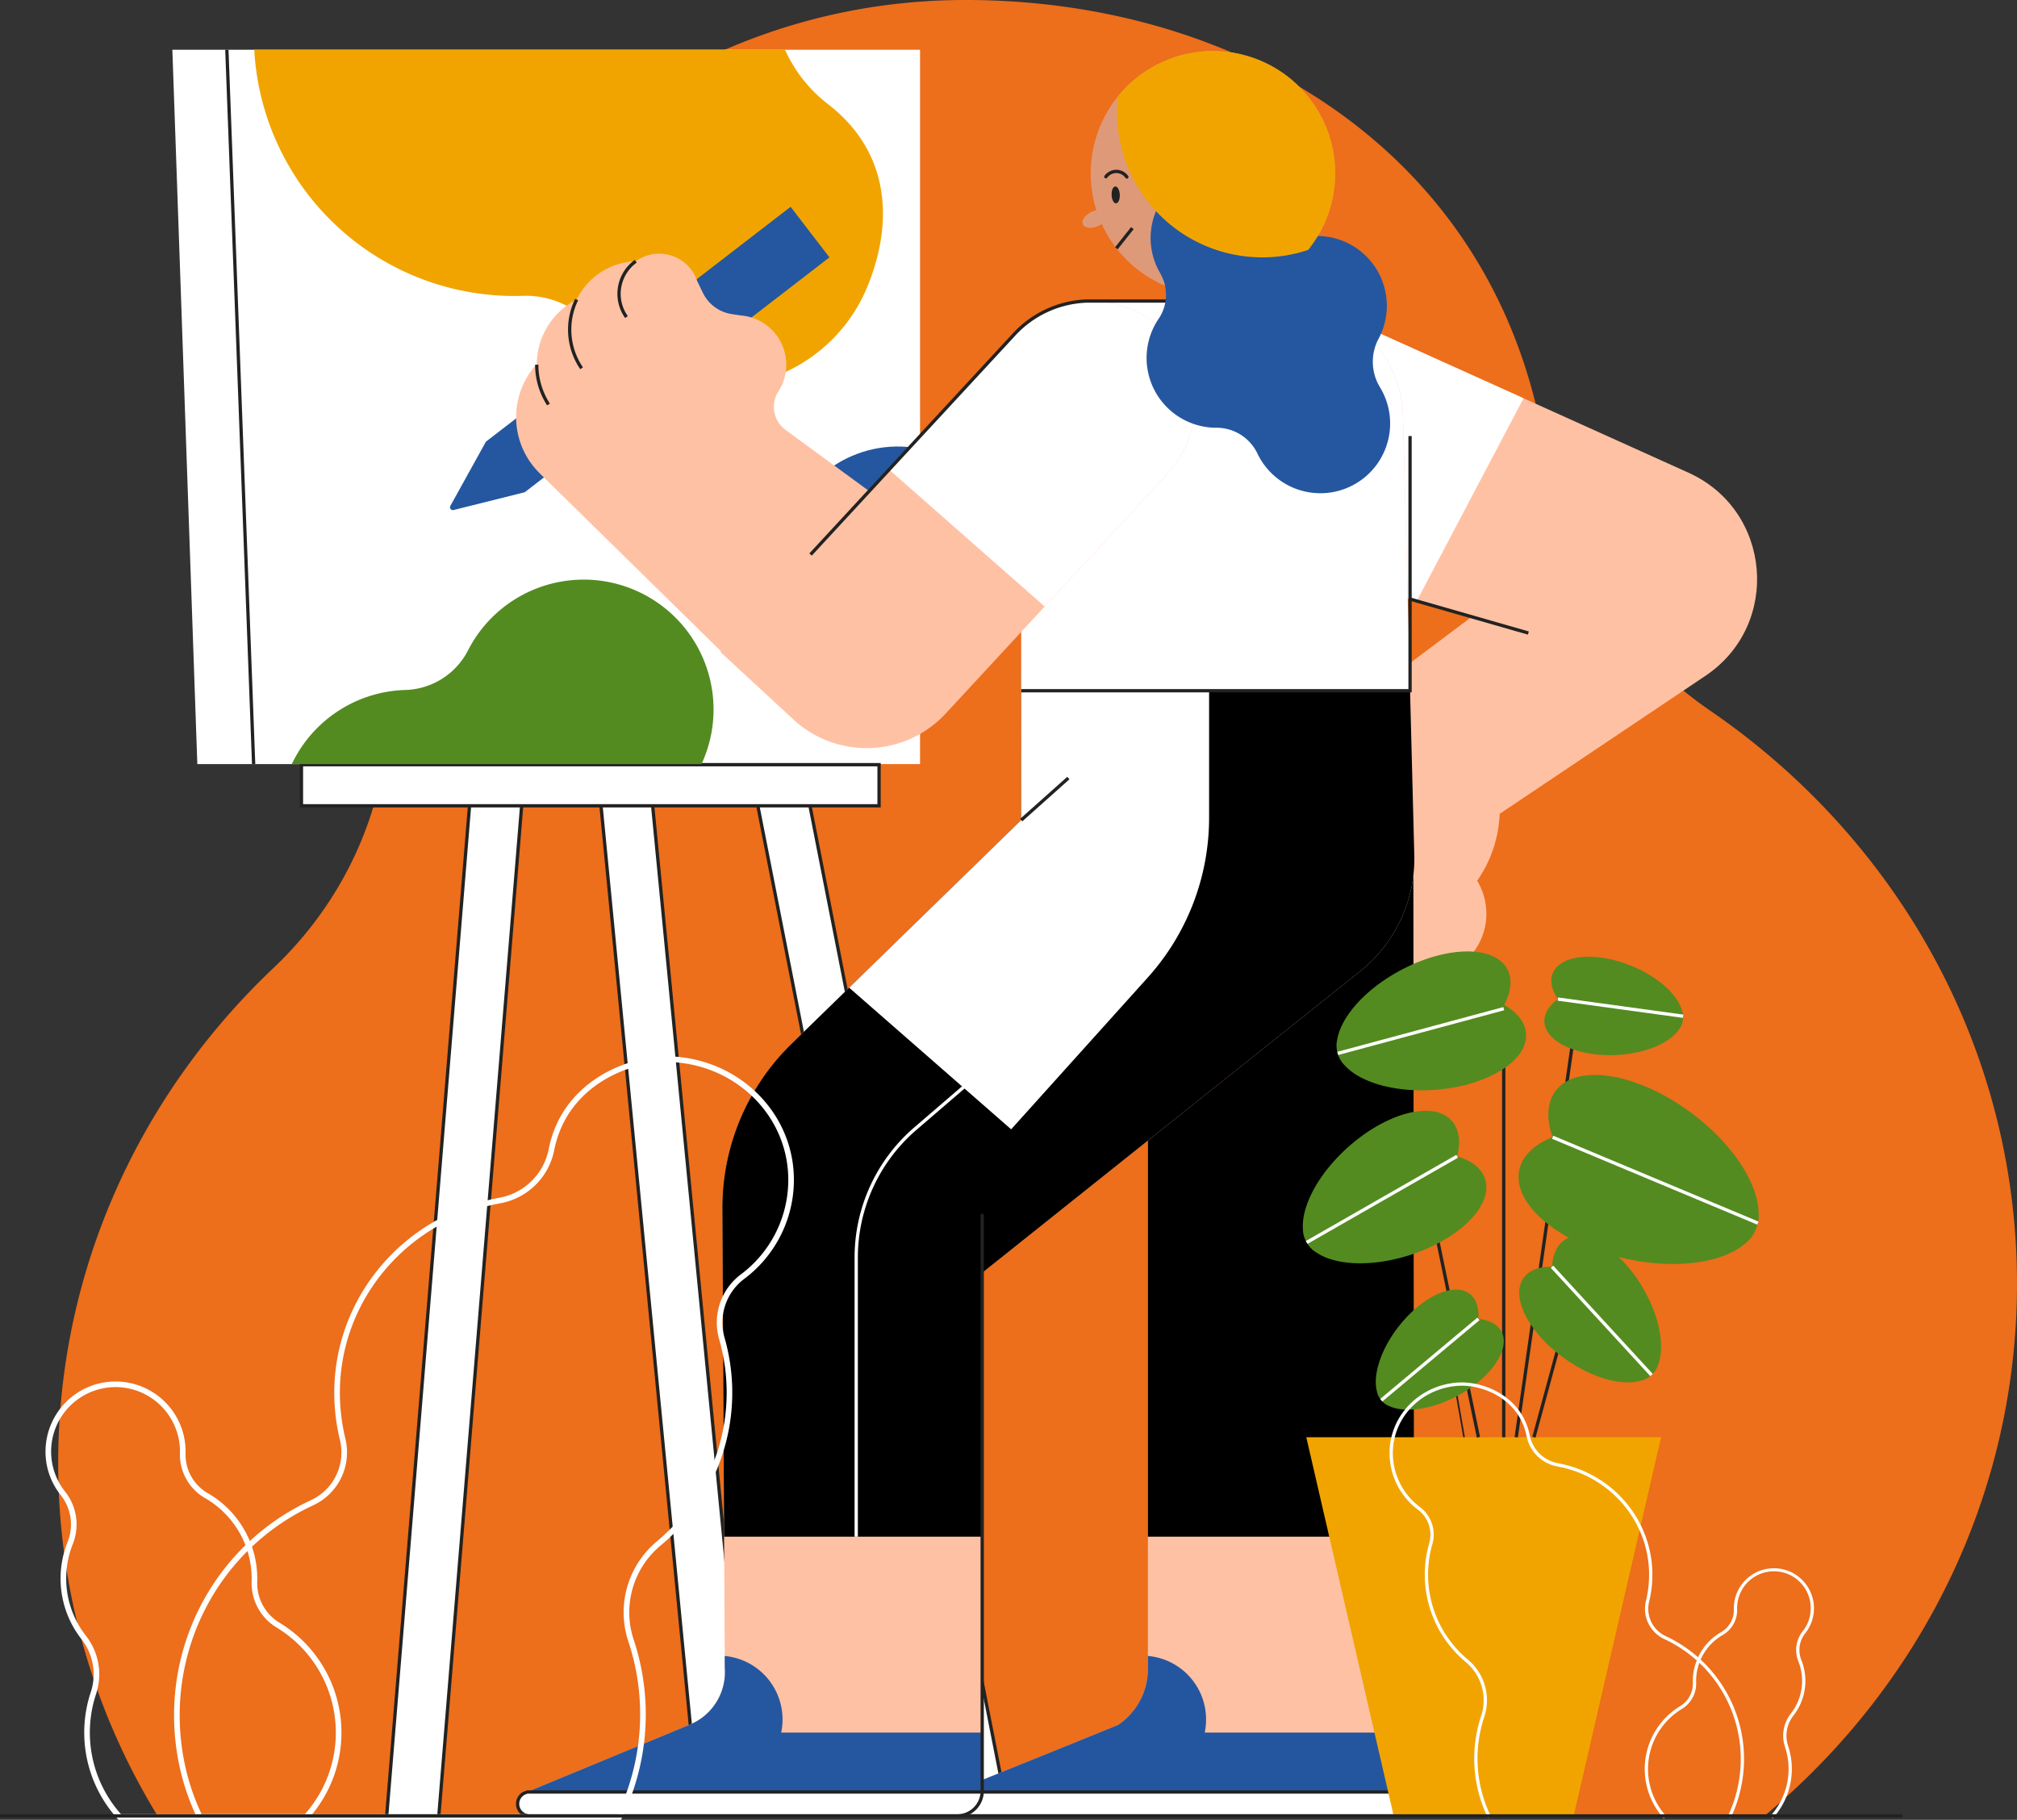 <svg xmlns="http://www.w3.org/2000/svg" xmlns:xlink="http://www.w3.org/1999/xlink" width="762.551" height="688.058" viewBox="0 0 762.551 688.058">
  <rect x="0" y="0" width="762.551" height="688.058" fill="#333333" stroke="none"/>
  <defs>
    <clipPath id="clip-path">
      <path id="패스_328" data-name="패스 328" d="M414.807,419.963H141.571l-9.44-270.075H414.807Z" transform="translate(-132.131 -149.888)" fill="none"/>
    </clipPath>
  </defs>
  <g id="그룹_410" data-name="그룹 410" transform="translate(-106.787 -142.571)">
    <g id="BACKGROUND" transform="translate(128.79 142.57)">
      <g id="그룹_317" data-name="그룹 317">
        <g id="그룹_316" data-name="그룹 316">
          <path id="패스_317" data-name="패스 317" d="M760.839,828.785c58.215-48.65,95.053-120.577,95.053-200.826,0-89.4-45.722-168.476-115.782-216.545-33.594-23.047-56.379-58.166-62.488-97.56-17.645-113.779-116.321-171.988-221-171.276-121.839.83-220.533,97.164-220.325,215.005a209.461,209.461,0,0,0,2.381,31.19c6.731,44.156-9.014,88.605-41.991,119.831-50.167,47.5-81.308,113.72-81.347,186.978a254.628,254.628,0,0,0,37.373,133.2Z" transform="translate(-115.345 -142.571)" fill="#ed6e1b"/>
        </g>
      </g>
    </g>
    <g id="OBJECTS" transform="translate(106.787 144.964)">
      <g id="그룹_332" data-name="그룹 332" transform="translate(65.162 16.396)">
        <g id="그룹_321" data-name="그룹 321" transform="translate(80.357 243.432)">
          <g id="그룹_318" data-name="그룹 318">
            <path id="패스_318" data-name="패스 318" d="M183.352,668.533h-19.7L198.4,244.8h19.7Z" transform="translate(-162.972 -244.179)" fill="#fff"/>
            <path id="패스_319" data-name="패스 319" d="M184.337,669.535H163.385l.054-.674,34.8-424.3h20.952l-.054.671Zm-19.6-1.247h18.458L217.841,245.8H199.383Z" transform="translate(-163.385 -244.559)" fill="#222221"/>
          </g>
          <g id="그룹_319" data-name="그룹 319" transform="translate(132.016)">
            <path id="패스_320" data-name="패스 320" d="M298.271,668.533h19.7L234.73,244.8h-19.7Z" transform="translate(-214.27 -244.179)" fill="#fff"/>
            <path id="패스_321" data-name="패스 321" d="M319.192,669.535h-20.97l-.1-.5L214.731,244.559H235.7l.1.5Zm-19.949-1.247H317.68l-83-422.488H216.243Z" transform="translate(-214.731 -244.559)" fill="#222221"/>
          </g>
          <g id="그룹_320" data-name="그룹 320" transform="translate(76.95)">
            <path id="패스_322" data-name="패스 322" d="M254.269,668.533H234.746L193.581,244.8H213.1Z" transform="translate(-192.895 -244.179)" fill="#fff"/>
            <path id="패스_323" data-name="패스 323" d="M255.373,669.538H234.6l-.054-.563L193.314,244.559h20.772l.057.56Zm-19.643-1.247H254L212.96,245.8H194.684Z" transform="translate(-193.314 -244.559)" fill="#222221"/>
          </g>
        </g>
        <g id="그룹_325" data-name="그룹 325" transform="translate(0 0)">
          <g id="그룹_322" data-name="그룹 322" transform="translate(0 0.024)">
            <path id="패스_324" data-name="패스 324" d="M414.807,419.963H141.571l-9.44-270.075H414.807Z" transform="translate(-132.131 -149.888)" fill="#fff"/>
          </g>
          <g id="그룹_323" data-name="그룹 323" transform="translate(19.983)">
            <rect id="사각형_532" data-name="사각형 532" width="1.244" height="270.265" transform="translate(0 0.047) rotate(-2.147)" fill="#222221"/>
          </g>
          <g id="그룹_324" data-name="그룹 324" transform="translate(48.184 269.706)">
            <rect id="사각형_533" data-name="사각형 533" width="218.374" height="15.547" transform="translate(0.621 0.623)" fill="#fff"/>
            <path id="패스_325" data-name="패스 325" d="M370.49,271.572H150.872V254.778H370.49Zm-218.376-1.247H369.245v-14.3H152.114Z" transform="translate(-150.872 -254.778)" fill="#222221"/>
          </g>
        </g>
        <g id="그룹_331" data-name="그룹 331" transform="translate(0 0.024)">
          <g id="그룹_330" data-name="그룹 330" clip-path="url(#clip-path)">
            <g id="그룹_329" data-name="그룹 329" transform="translate(30.727 -104.05)">
              <g id="그룹_326" data-name="그룹 326">
                <path id="패스_326" data-name="패스 326" d="M340.609,197.572a98.5,98.5,0,1,0-94.735,108.94,33.112,33.112,0,0,1,26.791,12.11A60.93,60.93,0,0,0,376.01,303.29c10.367-25.009,8.361-51.314-14.617-69.129A53.733,53.733,0,0,1,340.609,197.572Z" transform="translate(-144.082 -109.419)" fill="#f1a400"/>
              </g>
              <g id="그룹_327" data-name="그룹 327" transform="translate(9.691 304.429)">
                <path id="패스_327" data-name="패스 327" d="M237.641,234.8a48.9,48.9,0,0,0-18.4,19.679,27.546,27.546,0,0,1-23.79,15.028,49.087,49.087,0,1,0,41.533,77.444,53.3,53.3,0,0,1,34.345-21.692A49.1,49.1,0,1,0,237.641,234.8Z" transform="translate(-147.851 -227.823)" fill="#538b20"/>
              </g>
              <g id="그룹_328" data-name="그룹 328" transform="translate(190.666 245.108)">
                <circle id="타원_56" data-name="타원 56" cx="43.873" cy="43.873" r="43.873" transform="matrix(0.232, -0.973, 0.973, 0.232, 0, 85.353)" fill="#24579f"/>
              </g>
            </g>
          </g>
        </g>
      </g>
      <g id="그룹_383" data-name="그룹 383" transform="translate(170.128 0)">
        <g id="그룹_337" data-name="그룹 337" transform="translate(307.234 115.382)">
          <g id="그룹_333" data-name="그룹 333" transform="translate(20.971)">
            <path id="패스_329" data-name="패스 329" d="M326.638,327.827,369.3,378.279l77.734-52.15c28.781-19.306,25.063-62.745-6.582-76.881l-134.9-60.871-4.944,99.514,58.57,15.545Z" transform="translate(-300.608 -188.378)" fill="#ffc1a4"/>
          </g>
          <g id="그룹_334" data-name="그룹 334" transform="translate(0 141.453)">
            <ellipse id="타원_57" data-name="타원 57" cx="44.832" cy="46.459" rx="44.832" ry="46.459" fill="#ffc1a4"/>
          </g>
          <g id="그룹_335" data-name="그룹 335" transform="translate(26.535 193.695)">
            <circle id="타원_58" data-name="타원 58" cx="24.043" cy="24.043" r="24.043" transform="translate(0 34.002) rotate(-45)" fill="#ffc1a4"/>
          </g>
          <g id="그룹_336" data-name="그룹 336" transform="translate(20.97 0)">
            <path id="패스_330" data-name="패스 330" d="M305.552,188.378l-4.944,99.513,37.309,9.9,40.351-76.605Z" transform="translate(-300.608 -188.378)" fill="#fff"/>
          </g>
        </g>
        <g id="그룹_342" data-name="그룹 342" transform="translate(181.816 326.975)">
          <g id="그룹_338" data-name="그룹 338" transform="translate(0.62 0)">
            <path id="패스_331" data-name="패스 331" d="M417.8,627.883H247.489a3.571,3.571,0,0,1-1.342-6.88L314,593.525a25.524,25.524,0,0,0,11.32-21.209V270.675H425.692l.357,348.954A8.246,8.246,0,0,1,417.8,627.883Z" transform="translate(-243.913 -270.675)" fill="#ffc1a4"/>
          </g>
          <g id="그룹_339" data-name="그룹 339" transform="translate(0.62 296.728)">
            <path id="패스_332" data-name="패스 332" d="M347.322,410.09a24.1,24.1,0,0,0-22-24.006V391A25.524,25.524,0,0,1,314,412.206l-67.856,27.477a3.571,3.571,0,0,0,1.342,6.88H417.8a8.248,8.248,0,0,0,8.246-8.253l-.026-23.261H346.811A24.257,24.257,0,0,0,347.322,410.09Z" transform="translate(-243.913 -386.084)" fill="#2456a0"/>
          </g>
          <g id="그룹_340" data-name="그룹 340" transform="translate(82.032)">
            <path id="패스_333" data-name="패스 333" d="M376.2,522.311l-.256-251.636H275.577V522.311Z" transform="translate(-275.577 -270.675)"/>
          </g>
          <g id="그룹_341" data-name="그룹 341" transform="translate(0 347.548)">
            <path id="패스_334" data-name="패스 334" d="M246.147,408.251a3.571,3.571,0,0,0,1.342,6.88H417.8a8.248,8.248,0,0,0,8.246-8.253l0-.787H251.477Z" transform="translate(-243.293 -405.471)" fill="#fff"/>
            <path id="패스_335" data-name="패스 335" d="M418.183,416.132H247.868a4.194,4.194,0,0,1-1.576-8.081l5.561-2.2H427.045l.005,1.4a8.87,8.87,0,0,1-8.868,8.878Zm-166.209-9.037-5.214,2.111a2.948,2.948,0,0,0,1.108,5.68H418.183a7.615,7.615,0,0,0,7.623-7.629v-.162Z" transform="translate(-243.672 -405.85)" fill="#222221"/>
          </g>
        </g>
        <g id="그룹_343" data-name="그룹 343" transform="translate(25.557 111.975)">
          <path id="패스_336" data-name="패스 336" d="M187.448,759.261H349.085a9.486,9.486,0,0,0,9.485-9.485V553.9l142.8-113.938a54.608,54.608,0,0,0,20.548-43.477l-4.289-166.381a44.191,44.191,0,0,0-44.177-43.053H396a22.659,22.659,0,0,0-22.659,22.654L373.3,382.749l-86.826,84.576a86.544,86.544,0,0,0-26.158,62.449l.908,173.4A21.515,21.515,0,0,1,248,724.767l-62.709,25.947A4.545,4.545,0,0,0,187.448,759.261Z" transform="translate(-182.897 -187.053)" fill="#ffc1a4"/>
        </g>
        <g id="그룹_344" data-name="그룹 344" transform="translate(25.557 623.716)">
          <path id="패스_337" data-name="패스 337" d="M282.551,415.042A24.118,24.118,0,0,0,261.2,386.089l.021,4.381A21.515,21.515,0,0,1,248,412.062L185.294,438.01a4.545,4.545,0,0,0,2.155,8.546H349.085a9.486,9.486,0,0,0,9.485-9.485V415.042Z" transform="translate(-182.897 -386.089)" fill="#24579f"/>
        </g>
        <g id="그룹_345" data-name="그룹 345" transform="translate(24.929 674.523)">
          <path id="패스_338" data-name="패스 338" d="M186.479,406.091l-1.185.494a4.545,4.545,0,0,0,2.155,8.546H349.085a9.477,9.477,0,0,0,9.462-9.04Z" transform="translate(-182.269 -405.471)" fill="#fff"/>
          <path id="패스_339" data-name="패스 339" d="M349.469,416.132H187.832a5.169,5.169,0,0,1-2.45-9.719l1.484-.563H359.581l-.031.65A10.083,10.083,0,0,1,349.469,416.132Zm-162.483-9.037-1.072.442a3.924,3.924,0,0,0,1.918,7.348H349.469a8.833,8.833,0,0,0,8.785-7.79Z" transform="translate(-182.652 -405.85)" fill="#222221"/>
        </g>
        <g id="그룹_346" data-name="그룹 346" transform="translate(102.975 249.603)">
          <path id="패스_340" data-name="패스 340" d="M325.993,298.65l-86.826,84.576a86.544,86.544,0,0,0-26.158,62.449l.651,123.914h97.6V469.8l142.8-113.938a54.608,54.608,0,0,0,20.548-43.477l-1.851-71.806H326.006Z" transform="translate(-213.008 -240.582)"/>
        </g>
        <g id="그룹_347" data-name="그룹 347" transform="translate(152.956 333.009)">
          <path id="패스_341" data-name="패스 341" d="M233.689,518.623h-1.242V413.1a64.884,64.884,0,0,1,22.6-49.247L360.66,273.022l.81.946L255.857,364.8a63.646,63.646,0,0,0-22.168,48.3Z" transform="translate(-232.447 -273.022)" fill="#fff"/>
        </g>
        <g id="그룹_350" data-name="그룹 350" transform="translate(150.904 249.603)">
          <g id="그룹_348" data-name="그룹 348">
            <path id="패스_342" data-name="패스 342" d="M296.718,240.582l-.013,58.068-65.056,63.37,61.243,53.551,51.648-57.389a90.326,90.326,0,0,0,23.191-60.431V240.582Z" transform="translate(-231.649 -240.582)" fill="#fff"/>
          </g>
          <g id="그룹_349" data-name="그룹 349" transform="translate(64.642 41.716)">
            <rect id="사각형_534" data-name="사각형 534" width="23.873" height="1.245" transform="translate(0 15.89) rotate(-41.73)" fill="#222221"/>
          </g>
        </g>
        <g id="그룹_351" data-name="그룹 351" transform="translate(215.971 111.975)">
          <path id="패스_343" data-name="패스 343" d="M256.982,218.865l-.026,114.977h146.99l-2.674-103.736A44.191,44.191,0,0,0,357.1,187.053H288.8A31.819,31.819,0,0,0,256.982,218.865Z" transform="translate(-256.956 -187.053)" fill="#fff"/>
        </g>
        <g id="그룹_352" data-name="그룹 352" transform="translate(0 75.797)">
          <path id="패스_344" data-name="패스 344" d="M316.409,192.1l-115.19,88.8-26.925,6.731a1.075,1.075,0,0,1-1.2-1.563l13.442-24.281,115.19-88.8Z" transform="translate(-172.957 -172.982)" fill="#24579f"/>
        </g>
        <g id="그룹_353" data-name="그룹 353" transform="translate(71.907 100.366)">
          <path id="패스_345" data-name="패스 345" d="M202.492,186.138a14.811,14.811,0,0,0-1.568-3.276l.53-.324a15.457,15.457,0,0,1,1.63,3.4Z" transform="translate(-200.924 -182.538)" fill="#222221"/>
        </g>
        <g id="그룹_354" data-name="그룹 354" transform="translate(92.753 116.952)">
          <path id="패스_346" data-name="패스 346" d="M209.061,189.61l-.029,0,.08-.618Z" transform="translate(-209.032 -188.989)" fill="#222221"/>
        </g>
        <g id="그룹_355" data-name="그룹 355" transform="translate(78.623 151.187)">
          <path id="패스_347" data-name="패스 347" d="M203.536,202.3" transform="translate(-203.536 -202.304)" fill="none" stroke="#222221" stroke-miterlimit="10" stroke-width="0.242"/>
        </g>
        <g id="그룹_356" data-name="그룹 356" transform="translate(24.995 93.527)">
          <path id="패스_348" data-name="패스 348" d="M284.619,246.544a10.8,10.8,0,0,1-2.81-14.532,18.68,18.68,0,0,0-11.616-28.4v0l-.028,0a18.364,18.364,0,0,0-2.489-.373l-3.42-.512a14.622,14.622,0,0,1-11.017-8.138l-2.1-4.371a15.016,15.016,0,0,0-1.6-3.345l-.008-.018h0a15.157,15.157,0,0,0-21.62-4.119,25.873,25.873,0,0,0-22.345,14.47,27.671,27.671,0,0,0-15.077,24.4,29.713,29.713,0,0,0,1.378,41.559l-.005.008,76.392,75,56.189-62.457Z" transform="translate(-182.678 -179.878)" fill="#ffc1a4"/>
        </g>
        <g id="그룹_360" data-name="그룹 360" transform="translate(32.176 95.877)">
          <g id="그룹_357" data-name="그룹 357" transform="translate(0 39.623)">
            <path id="패스_349" data-name="패스 349" d="M190.014,211.583a28.183,28.183,0,0,1-4.543-15.38h1.244a26.97,26.97,0,0,0,4.34,14.7Z" transform="translate(-185.471 -196.203)" fill="#222221"/>
          </g>
          <g id="그룹_358" data-name="그룹 358" transform="translate(12.449 14.704)">
            <path id="패스_350" data-name="패스 350" d="M194.933,213.124a26.537,26.537,0,0,1-1.926-26.613l1.116.548a25.282,25.282,0,0,0,1.836,25.361Z" transform="translate(-190.313 -186.511)" fill="#222221"/>
          </g>
          <g id="그룹_359" data-name="그룹 359" transform="translate(31.115)">
            <path id="패스_351" data-name="패스 351" d="M200.5,202.762a15.783,15.783,0,0,1,3.638-21.97l.728,1.01a14.593,14.593,0,0,0-6.05,11.806,14.443,14.443,0,0,0,1.26,5.929,14.624,14.624,0,0,0,1.435,2.5Z" transform="translate(-197.573 -180.792)" fill="#222221"/>
          </g>
        </g>
        <g id="그룹_361" data-name="그룹 361" transform="translate(102.236 111.394)">
          <path id="패스_352" data-name="패스 352" d="M381.752,252.146,297.9,342.818a40.749,40.749,0,0,1-57.585,2.252l-27.6-25.518L323.714,199.526a39.553,39.553,0,0,1,55.893-2.185h0A38.786,38.786,0,0,1,381.752,252.146Z" transform="translate(-212.72 -186.827)" fill="#ffc1a4"/>
        </g>
        <g id="그룹_362" data-name="그룹 362" transform="translate(166.001 111.394)">
          <path id="패스_353" data-name="패스 353" d="M296.358,302.352l46.429-50.206a38.786,38.786,0,0,0-2.144-54.805h0a39.553,39.553,0,0,0-55.893,2.185L237.521,250.6Z" transform="translate(-237.521 -186.827)" fill="#fff"/>
        </g>
        <g id="그룹_363" data-name="그룹 363" transform="translate(200.585 456.509)">
          <path id="패스_354" data-name="패스 354" d="M251.594,540.314a.621.621,0,0,1-.622-.622V321.678a.622.622,0,1,1,1.244,0V539.692A.621.621,0,0,1,251.594,540.314Z" transform="translate(-250.972 -321.056)" fill="#222221"/>
        </g>
        <g id="그룹_364" data-name="그룹 364" transform="translate(261.068 187.74)">
          <path id="패스_355" data-name="패스 355" d="M274.5,216.521" transform="translate(-274.496 -216.521)" fill="none" stroke="#222221" stroke-miterlimit="10" stroke-width="0.484"/>
        </g>
        <g id="그룹_365" data-name="그룹 365" transform="translate(224.838 226.918)">
          <path id="패스_356" data-name="패스 356" d="M260.4,231.759" transform="translate(-260.405 -231.759)" fill="none" stroke="#222221" stroke-miterlimit="10" stroke-width="0.484"/>
        </g>
        <g id="그룹_366" data-name="그룹 366" transform="translate(166.001 175.165)">
          <path id="패스_357" data-name="패스 357" d="M237.521,211.63" transform="translate(-237.521 -211.63)" fill="none" stroke="#222221" stroke-miterlimit="10" stroke-width="0.484"/>
        </g>
        <g id="그룹_367" data-name="그룹 367" transform="translate(269.123 121.907)">
          <path id="패스_358" data-name="패스 358" d="M277.629,190.916" transform="translate(-277.629 -190.916)" fill="none" stroke="#222221" stroke-miterlimit="10" stroke-width="0.484"/>
        </g>
        <g id="그룹_368" data-name="그룹 368" transform="translate(135.858 110.802)">
          <path id="패스_359" data-name="패스 359" d="M226.71,283.484l-.913-.843,76.914-83.175A39.915,39.915,0,0,1,330.636,186.6h32.913v1.244H330.662a38.654,38.654,0,0,0-27.038,12.467Z" transform="translate(-225.797 -186.597)" fill="#222221"/>
        </g>
        <g id="그룹_369" data-name="그룹 369" transform="translate(362.79 223.523)">
          <path id="패스_360" data-name="패스 360" d="M358.788,244.472,314.06,231.634l.341-1.2,44.728,12.838Z" transform="translate(-314.06 -230.439)" fill="#222221"/>
        </g>
        <g id="그룹_370" data-name="그룹 370" transform="translate(215.971 162.471)">
          <path id="패스_361" data-name="패스 361" d="M404.568,303.609H256.956v-1.243H403.323V206.693h1.245Z" transform="translate(-256.956 -206.693)" fill="#222221"/>
        </g>
        <g id="그룹_382" data-name="그룹 382" transform="translate(225.298)">
          <g id="그룹_373" data-name="그룹 373" transform="translate(0)">
            <g id="그룹_371" data-name="그룹 371" transform="translate(41.504 95.154)">
              <path id="패스_362" data-name="패스 362" d="M285.547,181.834l-8.821,38.739,49.11,3.778-9.246-43.841Z" transform="translate(-276.726 -180.511)" fill="#de9978"/>
            </g>
            <g id="그룹_372" data-name="그룹 372">
              <circle id="타원_59" data-name="타원 59" cx="46.216" cy="46.216" r="46.216" transform="translate(0 46.215) rotate(-30)" fill="#de9978"/>
            </g>
          </g>
          <g id="그룹_379" data-name="그룹 379" transform="translate(13.799 61.806)">
            <g id="그룹_374" data-name="그룹 374" transform="translate(11.023 6.302)">
              <path id="패스_363" data-name="패스 363" d="M273.338,173.114c.08,1.761-.548,3.219-1.4,3.258s-1.609-1.357-1.689-3.119.548-3.222,1.4-3.26S273.258,171.35,273.338,173.114Z" transform="translate(-270.238 -169.992)" fill="#222221"/>
            </g>
            <g id="그룹_375" data-name="그룹 375" transform="translate(0 15.066)">
              <path id="패스_364" data-name="패스 364" d="M275.5,174.716c.674,1.494-.884,3.651-3.479,4.821s-5.245.908-5.916-.584.884-3.651,3.479-4.821S274.829,173.222,275.5,174.716Z" transform="translate(-265.951 -173.4)" fill="#de9978"/>
            </g>
            <g id="그룹_378" data-name="그룹 378" transform="translate(8.243)">
              <g id="그룹_376" data-name="그룹 376" transform="translate(4.104 21.664)">
                <rect id="사각형_535" data-name="사각형 535" width="9.734" height="1.244" transform="translate(0 7.624) rotate(-51.557)" fill="#222221"/>
              </g>
              <g id="그룹_377" data-name="그룹 377">
                <path id="패스_365" data-name="패스 365" d="M277.708,170.882a.624.624,0,0,1-.512-.27,4.242,4.242,0,0,0-6.914-.09.622.622,0,1,1-1.005-.733,5.542,5.542,0,0,1,4.98-2.224,5.482,5.482,0,0,1,3.965,2.342.623.623,0,0,1-.514.974Z" transform="translate(-269.157 -167.54)" fill="#222221"/>
              </g>
            </g>
          </g>
          <g id="그룹_380" data-name="그룹 380" transform="translate(38.057 61.208)">
            <path id="패스_366" data-name="패스 366" d="M363.051,231.848a26.394,26.394,0,0,0-15.843-37.857,26.25,26.25,0,0,0-17.589,1.018A26.37,26.37,0,1,0,280.523,207a16.2,16.2,0,0,1-.633,17.309,26.385,26.385,0,0,0,21.733,41.127,17.12,17.12,0,0,1,15.589,9.582,26.37,26.37,0,1,0,46.465-24.8A18.511,18.511,0,0,1,363.051,231.848Z" transform="translate(-275.386 -167.308)" fill="#24579f"/>
          </g>
          <g id="그룹_381" data-name="그룹 381" transform="translate(26.867 16.913)">
            <path id="패스_367" data-name="패스 367" d="M311.913,150.314a46.178,46.178,0,0,0-40.549,16.918c-.015.157-.036.311-.051.465A54.925,54.925,0,0,0,343.3,225.282a46.219,46.219,0,0,0-31.385-74.968Z" transform="translate(-271.034 -150.08)" fill="#f1a400"/>
          </g>
        </g>
      </g>
      <g id="그룹_386" data-name="그룹 386" transform="translate(17.205 397.028)">
        <g id="그룹_384" data-name="그룹 384" transform="translate(48.607)">
          <path id="패스_368" data-name="패스 368" d="M301.328,586.557H141.46l-.291-.6a88.038,88.038,0,0,1-7.045-21.142c-8.063-40.945,12.449-81.676,49.887-99.051a19.926,19.926,0,0,0,11.11-22.693,75.44,75.44,0,0,1-2.173-18.011c0-36.093,26.266-67.093,62.452-73.708A23.248,23.248,0,0,0,273.99,333.1c5.106-26.292,31.115-36.312,47.935-35.083,24.67,1.849,43.912,21.155,44.76,44.912a46.744,46.744,0,0,1-18.527,38.939,20.681,20.681,0,0,0-7.69,22.315,75.243,75.243,0,0,1-24.179,78.7,32.857,32.857,0,0,0-10.058,35.826,89.411,89.411,0,0,1-4.613,67.252ZM142.8,584.431H300a87.275,87.275,0,0,0,4.211-65.054,34.971,34.971,0,0,1,10.719-38.124,73.137,73.137,0,0,0,23.5-76.48,22.778,22.778,0,0,1,8.449-24.593,44.62,44.62,0,0,0,17.684-37.173c-.807-22.672-19.206-41.1-42.8-42.868-16.057-1.237-40.834,8.356-45.691,33.373a25.4,25.4,0,0,1-20.291,19.926c-35.178,6.43-60.711,36.548-60.711,71.618a73.469,73.469,0,0,0,2.108,17.5,22.045,22.045,0,0,1-12.274,25.122c-36.548,16.967-56.572,56.736-48.7,96.714A85.721,85.721,0,0,0,142.8,584.431Z" transform="translate(-132.384 -297.921)" fill="#fff"/>
        </g>
        <g id="그룹_385" data-name="그룹 385" transform="translate(0 122.912)">
          <path id="패스_369" data-name="패스 369" d="M212.477,511.45h-71.4l-.316-.35a48.476,48.476,0,0,1-10.135-48.02A21.489,21.489,0,0,0,127,443.049a37.2,37.2,0,0,1-5.188-36.587,17.857,17.857,0,0,0-2.551-17.748,26.194,26.194,0,0,1-5.777-16.509,26.566,26.566,0,0,1,8.408-19.353,26.476,26.476,0,0,1,44.519,18.083q.05,1.034.018,2.044A16.816,16.816,0,0,0,174.913,388a37.31,37.31,0,0,1,18.633,32.229c0,.381-.005.764-.018,1.139a17.418,17.418,0,0,0,8.3,15.483A48.594,48.594,0,0,1,212.793,511.1Zm-70.456-2.126h69.51a46.471,46.471,0,0,0-10.8-70.651,19.544,19.544,0,0,1-9.32-17.365c.01-.357.015-.715.015-1.075a35.181,35.181,0,0,0-17.568-30.39A18.929,18.929,0,0,1,164.3,372.92c.015-.622.01-1.252-.018-1.885a24.355,24.355,0,1,0-43.367,16.355,19.981,19.981,0,0,1,2.862,19.859,35.1,35.1,0,0,0,4.89,34.494,23.616,23.616,0,0,1,3.972,22.011,46.328,46.328,0,0,0,9.379,45.57Z" transform="translate(-113.479 -345.726)" fill="#fff"/>
        </g>
      </g>
      <g id="그룹_405" data-name="그룹 405" transform="translate(492.549 357.336)">
        <g id="그룹_387" data-name="그룹 387" transform="translate(1.31 183.674)">
          <path id="패스_370" data-name="패스 370" d="M331.91,497.094h68.051L433,353.922H298.868Z" transform="translate(-298.868 -353.922)" fill="#f1a400"/>
        </g>
        <g id="그룹_388" data-name="그룹 388" transform="translate(86.763 131.255)">
          <rect id="사각형_536" data-name="사각형 536" width="54.156" height="1.244" transform="translate(0 52.258) rotate(-74.785)" fill="#222221"/>
        </g>
        <g id="그룹_389" data-name="그룹 389" transform="translate(44.812 82.314)">
          <rect id="사각형_537" data-name="사각형 537" width="1.241" height="103.383" transform="translate(0 0.252) rotate(-11.702)" fill="#222221"/>
        </g>
        <g id="그룹_390" data-name="그룹 390" transform="translate(53.429 142.404)">
          <path id="패스_371" data-name="패스 371" d="M326.368,379.193l-7.229-41.218.613-.105,7.229,41.218Z" transform="translate(-319.14 -337.87)" fill="#222221"/>
        </g>
        <g id="그룹_391" data-name="그룹 391" transform="translate(80.064 7.848)">
          <rect id="사각형_538" data-name="사각형 538" width="177.533" height="1.243" transform="translate(0 175.748) rotate(-81.87)" fill="#222221"/>
        </g>
        <g id="그룹_392" data-name="그룹 392" transform="translate(75.334 21.633)">
          <rect id="사각형_539" data-name="사각형 539" width="1.245" height="162.042" fill="#222221"/>
        </g>
        <g id="그룹_393" data-name="그룹 393" transform="translate(81.82 107.66)">
          <path id="패스_372" data-name="패스 372" d="M331.833,340.146c2.106-2.964,5.965-4.335,10.739-4.224.293-4.767,1.982-8.5,5.114-10.346,7.541-4.453,20.584,3.679,29.133,18.162,6.489,10.989,8.523,22.477,5.831,29.323a8.4,8.4,0,0,1-2.461,3.787,8.446,8.446,0,0,1-1.545,1.17,8.553,8.553,0,0,1-2.435.964c-7.05,2.106-18.327-.887-28.732-8.276C333.766,360.969,326.762,347.286,331.833,340.146Z" transform="translate(-330.182 -324.357)" fill="#538b20"/>
        </g>
        <g id="그룹_394" data-name="그룹 394" transform="translate(27.59 127.867)">
          <path id="패스_373" data-name="패스 373" d="M344.667,333.869c2.468,1.928,3.494,5.307,3.211,9.413,4.093.44,7.238,2.041,8.706,4.811,3.535,6.669-3.98,17.576-16.787,24.361-9.716,5.153-19.687,6.448-25.474,3.862a7.423,7.423,0,0,1-1.975-1.1,7.339,7.339,0,0,1-1.188-1.175,7.248,7.248,0,0,1-1.679-3.51c-1.535-6.153,1.489-15.74,8.261-24.4C326.666,334.712,338.72,329.221,344.667,333.869Z" transform="translate(-309.09 -332.216)" fill="#538b20"/>
        </g>
        <g id="그룹_395" data-name="그룹 395" transform="translate(81.575 46.712)">
          <path id="패스_374" data-name="패스 374" d="M330.4,336.4c1.211-5.386,5.813-9.565,12.56-12.208-2.383-6.844-2.206-13.056,1.1-17.481,7.95-10.647,30.971-6.909,51.422,8.356,15.519,11.583,25.1,26.469,25.341,37.63a13,13,0,0,1-.255,3.967,15.625,15.625,0,0,1-2.448,5.32,13.008,13.008,0,0,1-2.846,2.774c-8.631,7.076-26.169,9.495-45.064,5.248C345.306,364.413,327.486,349.367,330.4,336.4Z" transform="translate(-330.087 -300.652)" fill="#538b20"/>
        </g>
        <g id="그룹_396" data-name="그룹 396" transform="translate(91.33 2.013)">
          <path id="패스_375" data-name="패스 375" d="M333.886,307.8c-.123-3.134,1.792-6.1,5.109-8.533-2.306-3.409-3.116-6.844-1.949-9.755,2.805-7,15.987-8.312,29.439-2.923,10.21,4.093,17.64,10.865,19.4,16.954a7.507,7.507,0,0,1,.44,2.214,7.37,7.37,0,0,1-.128,1.666,7.2,7.2,0,0,1-.44,1.612,7.31,7.31,0,0,1-1.157,1.939c-3.7,5.145-12.976,9.032-23.965,9.459C346.158,320.993,334.18,315.34,333.886,307.8Z" transform="translate(-333.881 -283.267)" fill="#538b20"/>
        </g>
        <g id="그룹_397" data-name="그룹 397" transform="translate(0 60.26)">
          <path id="패스_376" data-name="패스 376" d="M354.656,309.687c2.859,3.2,3.425,7.994,2.049,13.455,5.4,1.584,9.253,4.5,10.559,8.588,3.147,9.834-9.613,22.705-28.5,28.75-14.334,4.584-28.076,3.918-35.245-.967a9.958,9.958,0,0,1-2.394-1.951,12.122,12.122,0,0,1-2.26-3.949,10.141,10.141,0,0,1-.47-3.052c-.578-8.657,5.813-20.839,17.031-30.874C330.207,306.468,347.77,301.99,354.656,309.687Z" transform="translate(-298.359 -305.921)" fill="#538b20"/>
        </g>
        <g id="그룹_398" data-name="그룹 398" transform="translate(12.74)">
          <path id="패스_377" data-name="패스 377" d="M367.859,289.149c2.034,3.777,1.46,8.572-1.154,13.56,4.883,2.805,7.942,6.543,8.256,10.822.759,10.3-14.66,19.826-34.437,21.281-15.01,1.1-28.213-2.759-34.041-9.187a10.114,10.114,0,0,1-1.869-2.458,9.936,9.936,0,0,1-.843-2.124,9.9,9.9,0,0,1-.172-5.322c1.463-8.552,10.529-18.9,23.783-26.03C344.845,280.3,362.969,280.055,367.859,289.149Z" transform="translate(-303.314 -282.484)" fill="#538b20"/>
        </g>
        <g id="그룹_399" data-name="그룹 399" transform="translate(94.205 69.683)">
          <path id="패스_378" data-name="패스 378" d="M412.6,343.2,335,310.731l.482-1.145,77.6,32.473Z" transform="translate(-334.999 -309.586)" fill="#fff"/>
        </g>
        <g id="그룹_400" data-name="그룹 400" transform="translate(96.36 17.397)">
          <path id="패스_379" data-name="패스 379" d="M383.169,296.971l-47.332-6.491.171-1.23,47.332,6.491Z" transform="translate(-335.837 -289.25)" fill="#fff"/>
        </g>
        <g id="그룹_401" data-name="그룹 401" transform="translate(13.035 21.033)">
          <line id="선_21" data-name="선 21" x1="62.762" y2="16.927" transform="translate(0.16 0.599)" fill="#d4dafd"/>
          <path id="패스_380" data-name="패스 380" d="M303.75,308.79l-.321-1.2,62.761-16.926.321,1.2Z" transform="translate(-303.429 -290.664)" fill="#fff"/>
        </g>
        <g id="그룹_402" data-name="그룹 402" transform="translate(1.14 76.943)">
          <rect id="사각형_540" data-name="사각형 540" width="65.55" height="1.244" transform="matrix(0.868, -0.497, 0.497, 0.868, 0, 32.55)" fill="#fff"/>
        </g>
        <g id="그룹_403" data-name="그룹 403" transform="translate(93.753 118.802)">
          <path id="패스_381" data-name="패스 381" d="M372.441,370.461l-37.617-40.927.914-.844,37.617,40.927Z" transform="translate(-334.823 -328.69)" fill="#fff"/>
        </g>
        <g id="그룹_404" data-name="그룹 404" transform="translate(29.253 138.465)">
          <rect id="사각형_541" data-name="사각형 541" width="47.904" height="1.244" transform="matrix(0.767, -0.642, 0.642, 0.767, 0, 30.743)" fill="#fff"/>
        </g>
      </g>
      <g id="그룹_408" data-name="그룹 408" transform="translate(525.34 520.289)">
        <g id="그룹_406" data-name="그룹 406" transform="translate(96.475 70.263)">
          <path id="패스_382" data-name="패스 382" d="M397.018,467.751l-.918-.833a26.482,26.482,0,0,0,5.538-26.238,13.505,13.505,0,0,1,2.273-12.6,20.048,20.048,0,0,0,2.792-19.7,11.447,11.447,0,0,1,1.638-11.369,13.743,13.743,0,0,0,3.034-8.67,13.906,13.906,0,0,0-27.8-.669c-.015.36-.018.72-.008,1.075a10.842,10.842,0,0,1-5.469,9.688,20.089,20.089,0,0,0-10.038,17.36c0,.206,0,.409.008.612a11.187,11.187,0,0,1-5.335,9.94,26.557,26.557,0,0,0-5.993,40.569l-.923.833a27.8,27.8,0,0,1,6.273-42.467,9.945,9.945,0,0,0,4.739-8.834c-.01-.213-.013-.432-.013-.653a21.336,21.336,0,0,1,10.66-18.435,9.606,9.606,0,0,0,4.847-8.577c-.013-.388-.01-.776.01-1.17a15.15,15.15,0,1,1,26.976,10.174,10.2,10.2,0,0,0-1.455,10.13,21.265,21.265,0,0,1-2.967,20.929,12.267,12.267,0,0,0-2.072,11.436,27.728,27.728,0,0,1-5.8,27.467Z" transform="translate(-348.635 -373.19)" fill="#fff"/>
        </g>
        <g id="그룹_407" data-name="그룹 407" transform="translate(0)">
          <path id="패스_383" data-name="패스 383" d="M348.323,510.542a51.119,51.119,0,0,1-2.635-38.458,18.77,18.77,0,0,0-5.746-20.463,43.028,43.028,0,0,1-13.827-45,11.8,11.8,0,0,0-4.389-12.737,26.732,26.732,0,0,1-10.6-22.276c.483-13.586,11.488-24.629,25.6-25.685,9.657-.725,24.5,5.027,27.418,20.068a13.284,13.284,0,0,0,10.616,10.415c20.695,3.782,35.715,21.507,35.715,42.15a42.975,42.975,0,0,1-1.247,10.3,11.373,11.373,0,0,0,6.343,12.953A51.256,51.256,0,0,1,444.1,498.445a50.464,50.464,0,0,1-4.029,12.092L438.949,510a49.138,49.138,0,0,0,3.929-11.8,50.011,50.011,0,0,0-27.83-55.268,12.613,12.613,0,0,1-7.024-14.38,41.9,41.9,0,0,0,1.2-10c0-20.039-14.588-37.253-34.694-40.924a14.535,14.535,0,0,1-11.608-11.405c-2.774-14.285-16.933-19.756-26.1-19.065-13.478,1.01-23.988,11.537-24.449,24.492a25.484,25.484,0,0,0,10.1,21.235,13.046,13.046,0,0,1,4.836,14.079,41.787,41.787,0,0,0,13.426,43.7,20.011,20.011,0,0,1,6.132,21.808,49.892,49.892,0,0,0,2.571,37.52Z" transform="translate(-311.112 -345.863)" fill="#fff"/>
        </g>
      </g>
      <g id="그룹_409" data-name="그룹 409" transform="translate(0 683.561)">
        <rect id="사각형_542" data-name="사각형 542" width="719.237" height="1.245" fill="#222221"/>
      </g>
    </g>
  </g>
</svg>
